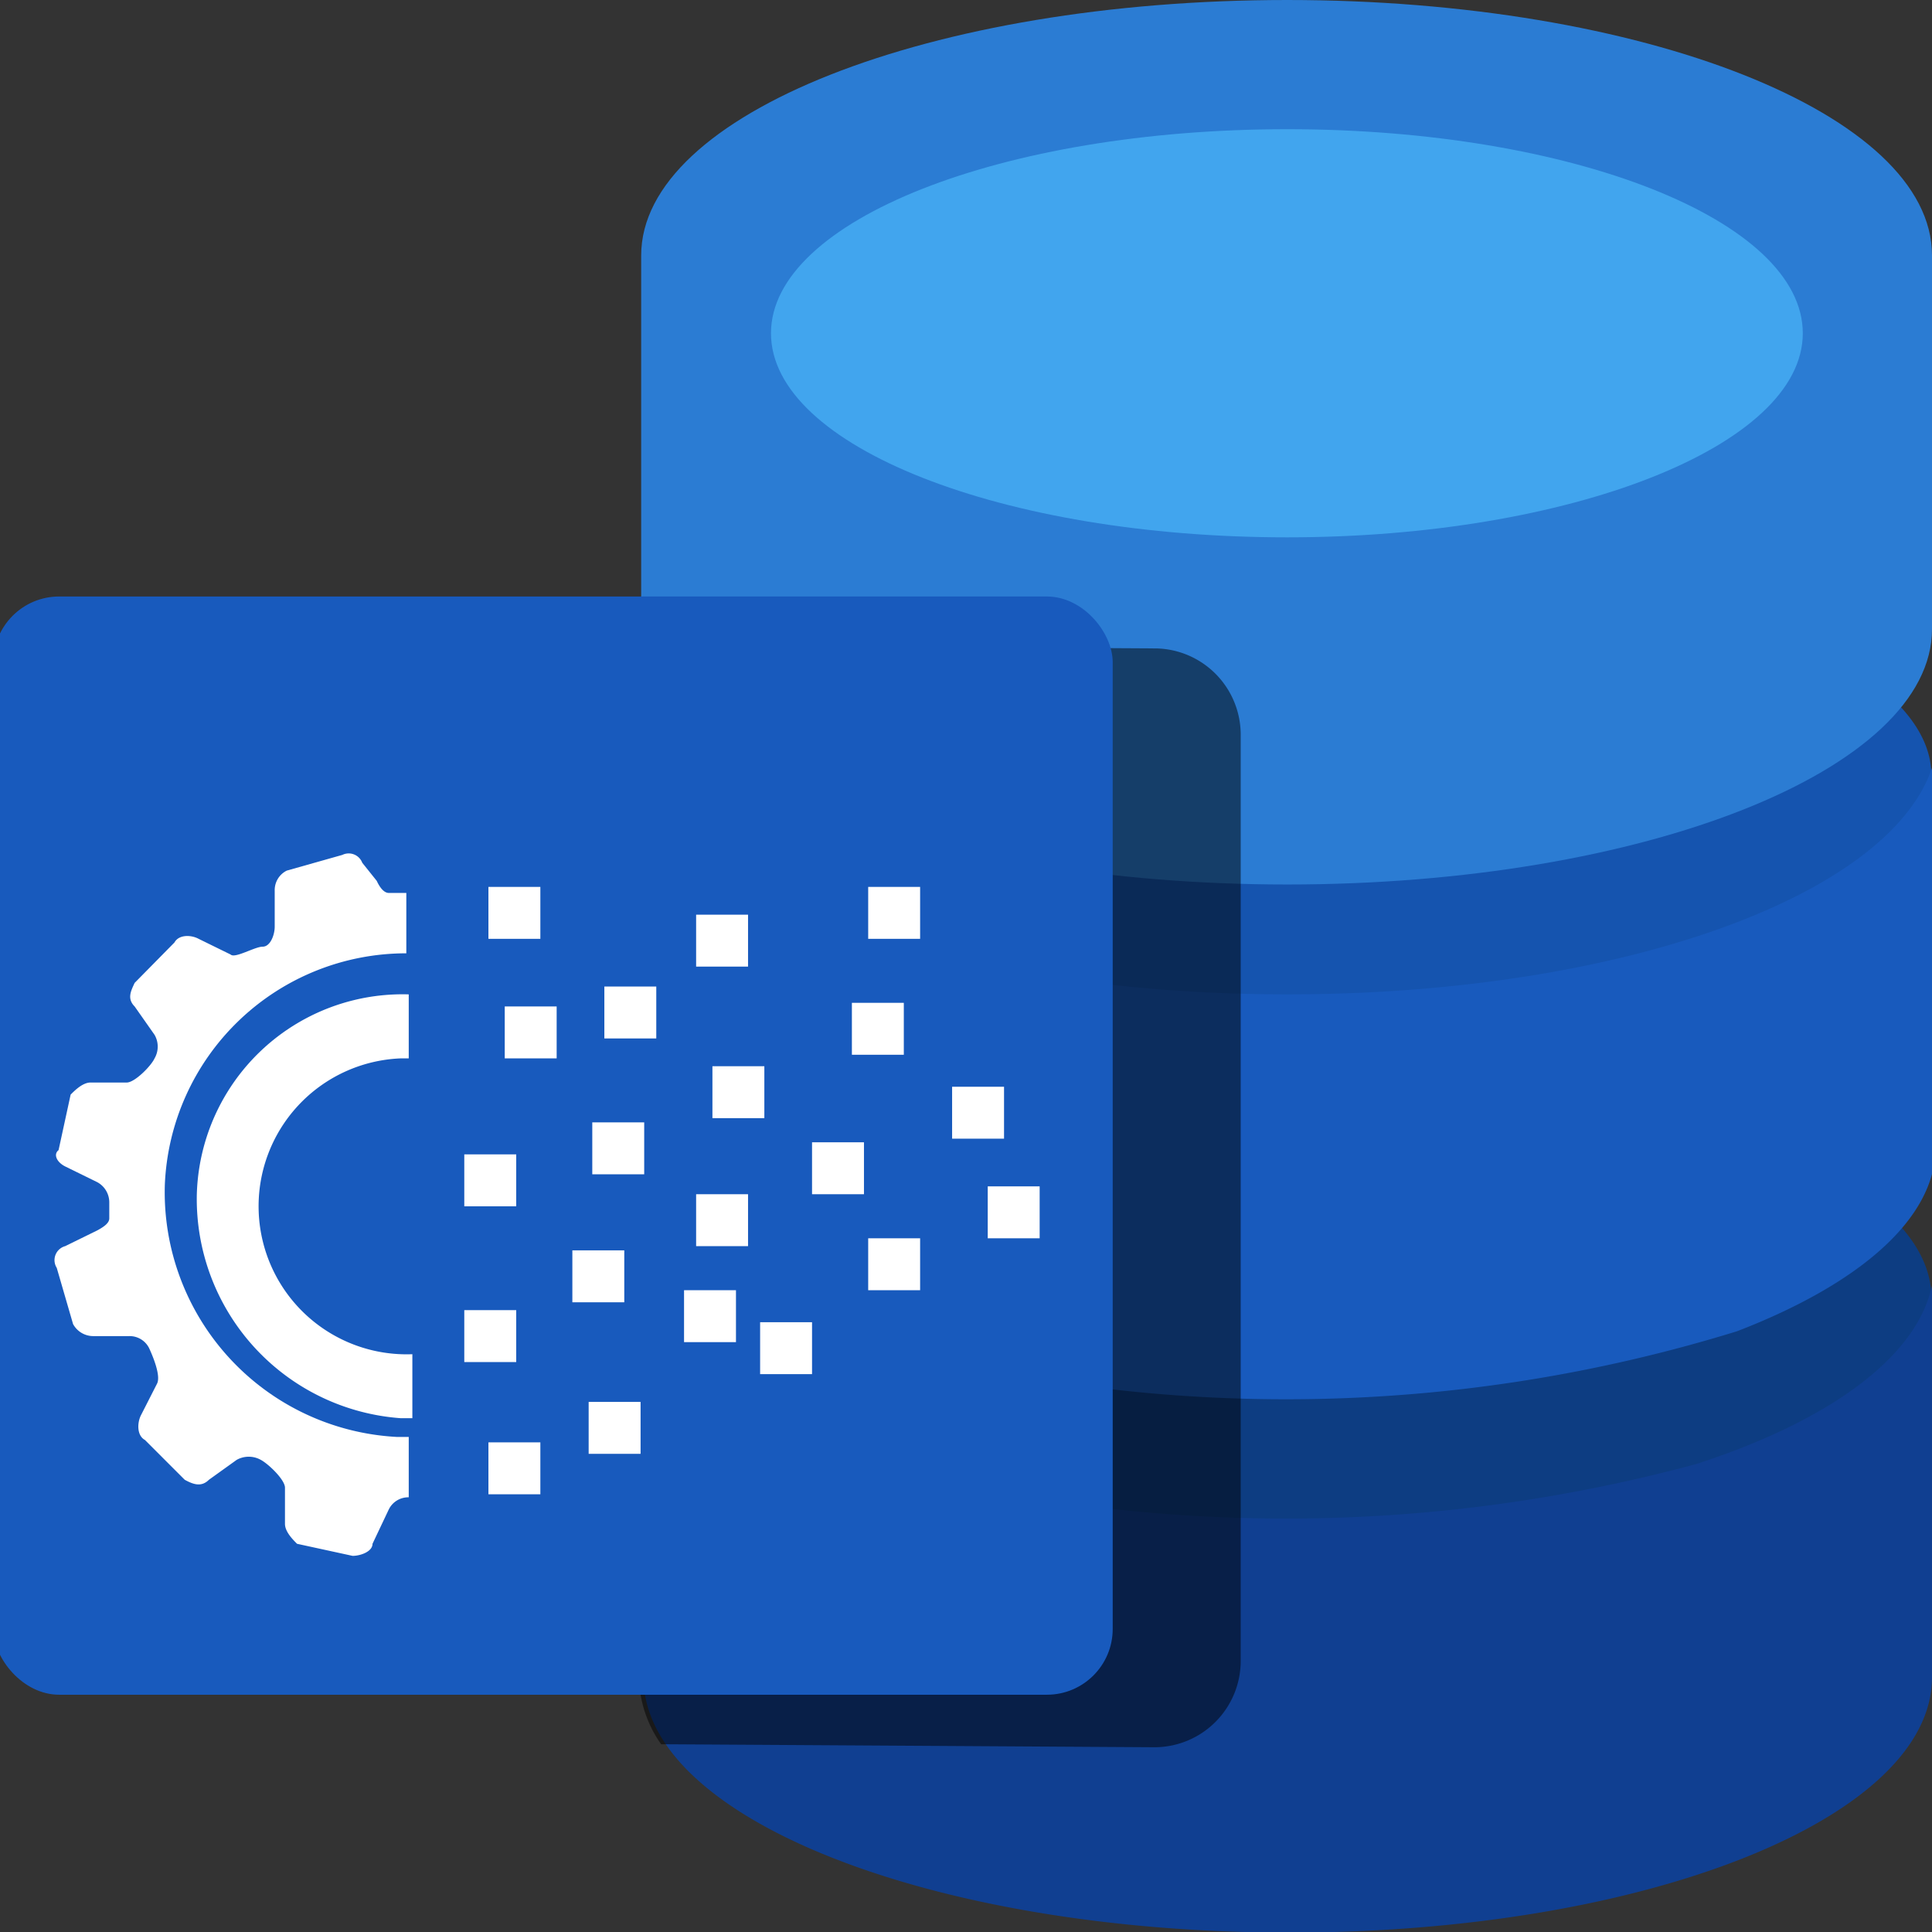<svg id="Layer_1" data-name="Layer 1" xmlns="http://www.w3.org/2000/svg" viewBox="0 0 32 32"><rect x="0" y="0" width="32" height="32" fill="#333333" stroke="none"/><defs><style>.cls-1{fill:#1554af;}.cls-2{fill:#41a5ee;}.cls-3{fill:#0d3d82;}.cls-4{fill:#103f91;}.cls-5{fill:#2b7cd3;}.cls-6{fill:#185abd;}.cls-7{opacity:0.5;isolation:isolate;}.cls-8{fill:#fff;}</style></defs><ellipse class="cls-1" cx="21.31" cy="12.84" rx="10.68" ry="3.71"/><ellipse class="cls-2" cx="21.31" cy="5.3" rx="10.68" ry="4.09"/><ellipse class="cls-3" cx="21.31" cy="21.49" rx="10.68" ry="3.86"/><path class="cls-4" d="M28.09,24.25a26,26,0,0,1-13.58,0c-2.18-.72-3.63-1.77-3.85-2.95a1.45,1.45,0,0,0,0,.3v6.19c0,2.33,4.79,4.22,10.7,4.22S32,30.11,32,27.78V21.59a1,1,0,0,0,0-.3C31.75,22.48,30.29,23.54,28.09,24.25Z"/><path class="cls-5" d="M21.32,0c-5.91,0-10.7,1.89-10.7,4.23v6.19c0,2.33,4.79,4.23,10.7,4.23S32,12.75,32,10.42V4.23C32,1.89,27.22,0,21.32,0Zm0,8.9c-4.72,0-8.55-1.51-8.55-3.38s3.83-3.38,8.55-3.38,8.54,1.51,8.54,3.38S26,8.9,21.32,8.9Z"/><path class="cls-6" d="M21.32,16.47c-5.65,0-10.26-1.74-10.66-3.93a1.54,1.54,0,0,0,0,.3V19c0,1.33,1.55,2.51,4,3.29a25.32,25.32,0,0,0,14.11-.24h0c2-.77,3.29-1.85,3.29-3.05v-6.2a1.05,1.05,0,0,0,0-.3C31.58,14.74,27,16.47,21.32,16.47Z"/><path class="cls-7" d="M19.16,10.74l-8.55-.05,0,17.38a2,2,0,0,0,.34.82l8.17.05a1.43,1.43,0,0,0,1.43-1.43V12.17A1.43,1.43,0,0,0,19.16,10.74Z"/><rect class="cls-6" x="-0.11" y="9.88" width="18.54" height="18.19" rx="1.09"/><path class="cls-8" d="M3.26,19.78a3.64,3.64,0,0,0,3.38,3.71h.19V22.43a2.45,2.45,0,0,1-.19-4.9h.13V16.47A3.41,3.41,0,0,0,3.26,19.78Z"/><path class="cls-8" d="M1.08,19.32l.53.26a.38.38,0,0,1,.2.33v.27c0,.07-.07.13-.2.2l-.53.26A.24.24,0,0,0,.94,21l.27.93a.38.38,0,0,0,.33.2h.6a.36.36,0,0,1,.33.2c.06.13.2.46.13.59l-.27.53c-.06.13-.06.33.07.4l.66.66c.13.07.27.13.4,0l.46-.33a.41.41,0,0,1,.4,0c.13.07.4.33.4.46v.6c0,.13.13.26.2.33l.92.2c.13,0,.33-.07.33-.2L6.44,25a.36.36,0,0,1,.33-.2h0v-1h-.2a4.06,4.06,0,0,1-3.84-4.17,4,4,0,0,1,4-3.84v-1H6.44c-.07,0-.14-.07-.2-.2L6,14.29a.24.24,0,0,0-.33-.13l-.92.26a.36.36,0,0,0-.2.33v.6c0,.13-.07.33-.2.33s-.46.2-.53.13l-.53-.26c-.13-.07-.33-.07-.4.06l-.66.67c-.06.13-.13.26,0,.39l.33.47a.39.39,0,0,1,0,.39c-.06.13-.33.4-.46.4h-.6c-.13,0-.26.13-.33.2l-.2.92C.88,19.12.94,19.25,1.08,19.32Z"/><rect class="cls-8" x="8.09" y="14.69" width="0.86" height="0.86"/><rect class="cls-8" x="8.36" y="16.67" width="0.86" height="0.86"/><rect class="cls-8" x="10.01" y="16.34" width="0.86" height="0.86"/><rect class="cls-8" x="9.81" y="18.59" width="0.86" height="0.86"/><rect class="cls-8" x="11.8" y="17.66" width="0.86" height="0.86"/><rect class="cls-8" x="15.77" y="18" width="0.86" height="0.86"/><rect class="cls-8" x="14.38" y="14.69" width="0.86" height="0.86"/><rect class="cls-8" x="11.53" y="15.15" width="0.86" height="0.86"/><rect class="cls-8" x="16.36" y="19.65" width="0.86" height="0.86"/><rect class="cls-8" x="13.45" y="18.92" width="0.86" height="0.86"/><rect class="cls-8" x="11.53" y="19.78" width="0.86" height="0.86"/><rect class="cls-8" x="14.38" y="20.51" width="0.86" height="0.86"/><rect class="cls-8" x="14.11" y="16.61" width="0.86" height="0.86"/><rect class="cls-8" x="11.33" y="21.37" width="0.86" height="0.86"/><rect class="cls-8" x="12.59" y="21.9" width="0.86" height="0.86"/><rect class="cls-8" x="9.48" y="20.71" width="0.86" height="0.86"/><rect class="cls-8" x="7.69" y="19.12" width="0.86" height="0.86"/><rect class="cls-8" x="7.69" y="21.7" width="0.86" height="0.86"/><rect class="cls-8" x="8.09" y="23.89" width="0.86" height="0.86"/><rect class="cls-8" x="9.75" y="23.22" width="0.86" height="0.86"/></svg>